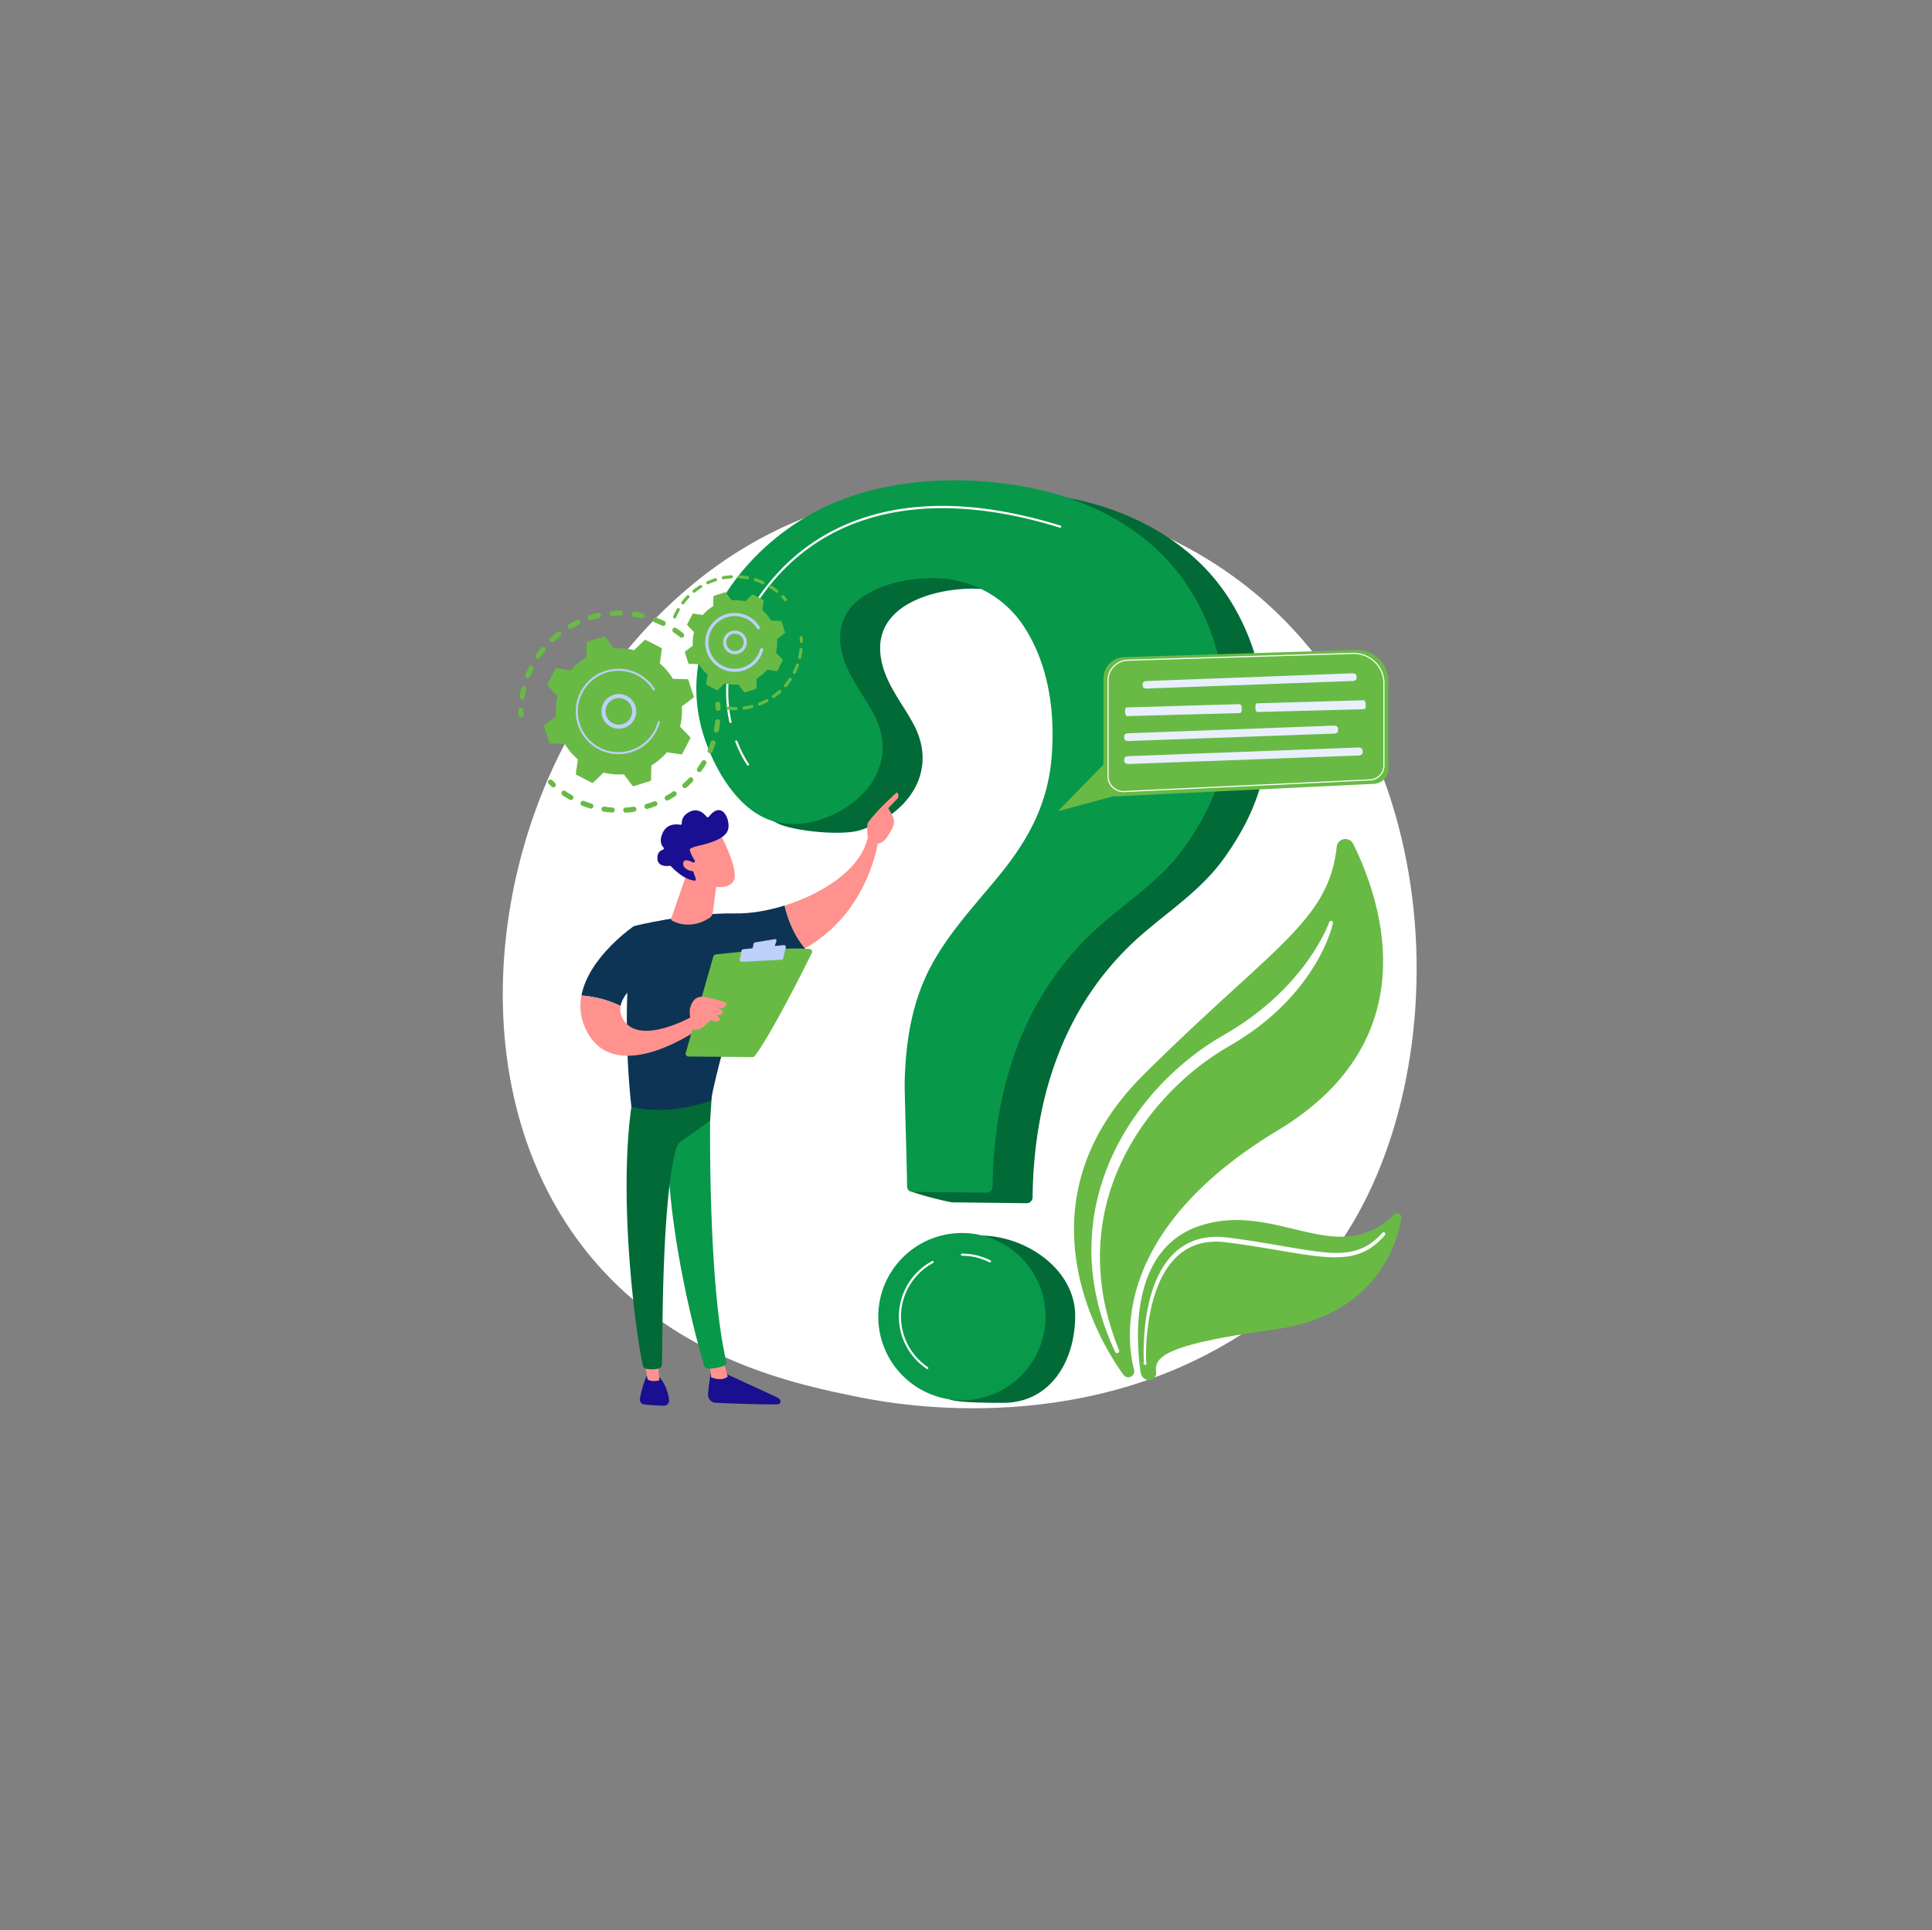 <svg xmlns="http://www.w3.org/2000/svg" width="819.185" height="818.657" viewBox="-213.182 -203.714 819.185 818.657"><rect x="-213.182" y="-203.714" width="819.185" height="818.657" fill="#808080" stroke="none"/><g data-name="Group 3564" clip-path="url(&quot;#a&quot;)"><g data-name="Group 3484"><g data-name="Group 3483" transform="translate(0 4.236)" clip-path="url(&quot;#b&quot;)"><path d="M-213.182 158.415 241.82-207.95l364.183 452.292L151 610.707l-364.182-452.292z" fill="#fff" fill-rule="evenodd" data-name="Rectangle 220"/></g></g><g data-name="Group 3519"><g data-name="Group 3518" clip-path="url(&quot;#c&quot;)"><path d="M264.9 380.386a2.508 2.508 0 0 1-1.682-.992c-5.902-7.954-48.814-70.196 8.297-127.091 54.215-54.011 78.79-65.1 82.059-96.834.382-3.707 5.392-4.596 7.04-1.255 12.32 24.968 31.513 83.232-32.004 121.474-70.065 42.185-64.324 88.428-60.935 101.57.448 1.736-.998 3.37-2.776 3.128" fill="#68ba45" fill-rule="evenodd" data-name="Path 13673"/><path d="M273.588 381.568a3.625 3.625 0 0 1-3.103-3.037c-1.672-10.822-5.78-51.266 24.016-61.992 32.8-11.806 59.281 18.742 83.392-5.168 1.268-1.258 3.402-.162 3.099 1.599-2.148 12.49-11.705 41.42-54.233 47.24-45.518 6.23-50.64 11.452-49.721 17.93.283 1.996-1.451 3.7-3.45 3.428Z" fill="#68ba45" fill-rule="evenodd" data-name="Path 13674"/><g data-name="Group 3487"><g data-name="Group 3486"><g data-name="Group 3485" transform="translate(249.584 186.826)" clip-path="url(&quot;#d&quot;)"><path d="M102.404.997c-.556 2.354-1.295 4.563-2.177 6.756a68.268 68.268 0 0 1-2.952 6.417c-2.154 4.194-4.738 8.161-7.566 11.941-5.697 7.541-12.59 14.165-20.187 19.782-3.789 2.793-7.84 5.36-11.843 7.678a107.669 107.669 0 0 0-11.243 7.532c-7.191 5.478-13.711 11.836-19.469 18.806-11.471 13.952-19.612 30.788-22.292 48.715-1.368 8.942-1.384 18.098-.152 27.115 1.217 9.029 3.79 17.87 7.184 26.394a.885.885 0 0 1-.49 1.154.894.894 0 0 1-1.136-.443c-3.968-8.424-6.932-17.38-8.574-26.627a94.35 94.35 0 0 1-1.477-14.02c-.113-4.708.085-9.436.679-14.121 1.14-9.379 3.786-18.568 7.596-27.216 3.822-8.654 8.871-16.737 14.768-24.11 5.896-7.383 12.735-13.988 20.214-19.76a112.897 112.897 0 0 1 11.754-7.935c4.003-2.297 7.804-4.631 11.485-7.288 7.348-5.249 14.138-11.307 19.98-18.222 2.956-3.426 5.634-7.094 8.08-10.918 2.399-3.832 4.64-7.874 6.254-12.053l.02-.055a.81.81 0 0 1 1.544.478" fill="#fff" fill-rule="evenodd" data-name="Path 13675"/></g></g></g><g data-name="Group 3490"><g data-name="Group 3489"><g data-name="Group 3488" transform="translate(271.657 318.895)" clip-path="url(&quot;#e&quot;)"><path d="M.043 55.334c.139-.392.095-.756.082-1.13l-.034-1.116-.026-2.23c.003-1.486.035-2.972.1-4.457.132-2.97.385-5.936.782-8.887.81-5.893 2.145-11.769 4.524-17.303 2.352-5.496 5.915-10.749 11.084-14.18a24.444 24.444 0 0 1 8.492-3.493c3.009-.635 6.1-.729 9.124-.463C46.02 3.45 57.634 5.721 69.278 7.565c5.8.866 11.682 1.637 17.377.859a25.851 25.851 0 0 0 4.164-.952c1.34-.467 2.657-1.015 3.888-1.736 2.476-1.414 4.653-3.347 6.6-5.492l.005-.007a.723.723 0 0 1 1.08.96c-1.972 2.27-4.225 4.368-6.858 5.948-1.307.803-2.718 1.43-4.156 1.964a27.582 27.582 0 0 1-4.45 1.119c-6.065.889-12.077.133-17.944-.672-5.883-.837-11.694-1.927-17.523-2.87-5.813-.947-11.692-1.861-17.48-2.54-2.858-.277-5.747-.21-8.532.352a22.479 22.479 0 0 0-7.844 3.144c-4.81 3.064-8.301 7.939-10.671 13.216C4.536 26.16 3.11 31.902 2.207 37.696a98.643 98.643 0 0 0-.933 8.764c-.091 1.468-.15 2.937-.18 4.408l-.015 2.205.015 1.101c.009.365-.008.74.172 1.086a.67.67 0 1 1-1.228.087l.005-.013Z" fill="#fff" fill-rule="evenodd" data-name="Path 13676"/></g></g></g><path d="M209.789 4.469c-17.852-.14-35.86 2.69-51.791 9.3-37.086 15.388-68.56 56.103-56.243 97.692 4 13.51 1.899 28.415 15.358 34.286 7.282 3.177 27.113 5.068 34.653 2.565 20.04-6.655 33.214-24.865 22.314-45.06-3.49-6.466-8.007-12.374-11.022-19.077-3.014-6.702-4.388-14.657-1.314-21.333 6.032-13.105 26.069-17.27 39.063-16.878 15.338.464 29.235 8.05 37.489 21.064 10.286 16.219 12.892 35.946 11.387 54.773-1.611 20.145-10.105 35.53-22.835 50.983-10.96 13.305-23.029 26.077-30.313 41.7-6.687 14.343-8.872 30.236-9.174 45.927-.058 3.041-15.184 31.702-15.118 40.458.009 1.237 17.154 5.335 18.39 5.349l31.468.351a2.509 2.509 0 0 0 2.541-2.474c.479-42.6 13.582-83.214 46.752-111.824 12.07-10.411 25.067-18.888 34.452-32.028 13.377-18.728 19.975-37.16 18.071-60.274-1.74-21.11-8.69-42.231-22.45-58.61-14.79-17.604-36.436-28.597-58.933-33.341a166.026 166.026 0 0 0-32.745-3.55" fill="#016a37" fill-rule="evenodd" data-name="Path 13677"/><path d="M242.71 354.325c0 19.589-10.859 36.92-30.448 36.92-4.23 0-18.624.039-22.386-1.32-13.656-4.934-13.705-15.426-13.705-30.783 0-19.59 6.613-38.855 26.203-38.855 19.589 0 40.337 14.448 40.337 34.038" fill="#016a37" fill-rule="evenodd" data-name="Path 13678"/><path d="M192.826.005c-17.852-.141-35.859 2.69-51.79 9.3-37.086 15.388-68.56 56.103-56.244 97.692 4.001 13.51 13.252 30.516 26.712 36.388 7.282 3.176 15.76 2.965 23.3.462 20.04-6.654 33.213-24.864 22.314-45.059-3.49-6.467-8.008-12.375-11.022-19.077-3.014-6.702-4.388-14.657-1.315-21.334 6.032-13.104 26.07-17.27 39.064-16.877 15.338.464 29.234 8.05 37.488 21.064 10.287 16.219 12.892 35.946 11.387 54.773-1.61 20.145-10.105 35.53-22.835 50.983-10.96 13.305-23.028 26.077-30.312 41.7-6.688 14.343-8.873 30.236-9.175 45.927-.058 3.041.966 34.8 1.03 43.557a2.266 2.266 0 0 0 2.243 2.25l31.468.351a2.509 2.509 0 0 0 2.54-2.474c.479-42.6 13.582-83.214 46.752-111.825 12.07-10.41 25.068-18.887 34.453-32.028 13.376-18.727 19.975-37.16 18.07-60.273-1.739-21.11-8.69-42.231-22.45-58.61-14.79-17.604-36.436-28.597-58.933-33.342A166.027 166.027 0 0 0 192.826.005" fill="#08984a" fill-rule="evenodd" data-name="Path 13679"/><path d="M230.146 354.678c0 19.59-15.88 35.47-35.47 35.47-19.589 0-35.469-15.88-35.469-35.47 0-19.589 15.88-35.469 35.47-35.469 19.589 0 35.47 15.88 35.47 35.47" fill="#08994b" fill-rule="evenodd" data-name="Path 13680"/><g data-name="Group 3493"><g data-name="Group 3492"><g data-name="Group 3491" transform="translate(94.702 10.842)" clip-path="url(&quot;#f&quot;)"><path d="M1.83 92.082a.454.454 0 0 1-.443-.357c-2.486-11.224-2.85-28.8 9.526-48.793C22.993 23.418 39.94 10.359 61.28 4.122c22.812-6.668 49.896-5.24 80.501 4.243a.454.454 0 1 1-.269.87C82.714-8.986 36.61 3.152 11.687 43.41-.529 63.145-.174 80.47 2.276 91.528a.456.456 0 0 1-.445.554" fill="#fff" fill-rule="evenodd" data-name="Path 13681"/></g></g></g><g data-name="Group 3496"><g data-name="Group 3495"><g data-name="Group 3494" transform="translate(98.555 110.278)" clip-path="url(&quot;#g&quot;)"><path d="M5.439 10.704a.453.453 0 0 1-.368-.187c-.108-.148-2.664-3.68-5.041-9.9A.455.455 0 0 1 .88.293C3.21 6.39 5.78 9.945 5.806 9.98a.457.457 0 0 1-.367.724" fill="#fff" fill-rule="evenodd" data-name="Path 13682"/></g></g></g><g data-name="Group 3499"><g data-name="Group 3498"><g data-name="Group 3497" transform="translate(194.222 327.951)" clip-path="url(&quot;#h&quot;)"><path d="M12.324 3.738a.459.459 0 0 1-.207-.05A25.538 25.538 0 0 0 .455.912a.456.456 0 0 1 0-.91c4.25 0 8.31.967 12.075 2.876a.455.455 0 0 1-.206.861" fill="#fff" fill-rule="evenodd" data-name="Path 13683"/></g></g></g><g data-name="Group 3502"><g data-name="Group 3501"><g data-name="Group 3500" transform="translate(167.95 331.066)" clip-path="url(&quot;#i&quot;)"><path d="M12.038 45.852a.451.451 0 0 1-.254-.078A26.716 26.716 0 0 1 0 23.612C0 13.753 5.4 4.727 14.091.055a.455.455 0 0 1 .432.802A25.803 25.803 0 0 0 .91 23.612 25.81 25.81 0 0 0 12.293 45.02a.455.455 0 0 1-.255.832" fill="#fff" fill-rule="evenodd" data-name="Path 13684"/></g></g></g><g data-name="Group 3505"><g data-name="Group 3504"><g data-name="Group 3503" transform="translate(6.626 55.262)" clip-path="url(&quot;#j&quot;)"><path d="M70.06 11.096a1.073 1.073 0 0 1-1.509.159 41.165 41.165 0 0 0-2.794-2.07 1.073 1.073 0 0 1-.298-1.474l.011-.017c.334-.49 1-.62 1.491-.287a43.258 43.258 0 0 1 2.94 2.18 1.073 1.073 0 0 1 .16 1.51m-9.187-4.753a41.453 41.453 0 0 0-3.18-1.405 1.073 1.073 0 1 1 .784-1.999c1.129.443 2.254.94 3.346 1.48a1.074 1.074 0 1 1-.95 1.924M52.308 3.25a40.32 40.32 0 0 0-3.413-.66 1.074 1.074 0 0 1 .317-2.124c1.202.18 2.411.414 3.593.695a1.073 1.073 0 0 1-.497 2.089m-9.044-1.102a40.81 40.81 0 0 0-3.476.12 1.074 1.074 0 0 1-.165-2.141 42.915 42.915 0 0 1 3.66-.125 1.073 1.073 0 1 1-.019 2.146M34.2 3.09a41.178 41.178 0 0 0-3.363.886 1.073 1.073 0 1 1-.634-2.05 43.526 43.526 0 0 1 3.539-.933A1.073 1.073 0 1 1 34.2 3.09m-8.63 2.923a41.333 41.333 0 0 0-3.082 1.608 1.073 1.073 0 0 1-1.073-1.86 43.252 43.252 0 0 1 3.245-1.692 1.073 1.073 0 1 1 .91 1.944M1.38 37.691a1.073 1.073 0 0 1-.902-1.222c.182-1.2.418-2.41.703-3.594a1.072 1.072 0 1 1 2.087.503A40.563 40.563 0 0 0 2.6 36.79a1.074 1.074 0 0 1-1.221.9m16.43-26.918c-.91.71-1.8 1.467-2.646 2.253a1.073 1.073 0 1 1-1.46-1.573 42.935 42.935 0 0 1 2.785-2.373 1.074 1.074 0 0 1 1.32 1.693M3.575 28.597a1.074 1.074 0 0 1-.605-1.393c.445-1.13.946-2.254 1.486-3.344a1.073 1.073 0 1 1 1.923.954 41.033 41.033 0 0 0-1.412 3.179 1.075 1.075 0 0 1-1.392.605m7.731-11.452a40.945 40.945 0 0 0-2.076 2.789 1.073 1.073 0 0 1-1.787-1.188l.012-.02a43.055 43.055 0 0 1 2.185-2.935 1.074 1.074 0 0 1 1.666 1.354" fill="#68ba45" fill-rule="evenodd" data-name="Path 13685"/><path d="M1.994 44.738c.116-.177.18-.39.173-.617a42.264 42.264 0 0 1-.02-1.673 1.073 1.073 0 1 0-2.145-.02c-.006.586 0 1.178.019 1.76a1.073 1.073 0 0 0 1.973.55" fill="#68ba45" fill-rule="evenodd" data-name="Path 13686"/></g></g></g><g data-name="Group 3508"><g data-name="Group 3507"><g data-name="Group 3506" transform="translate(19.115 93.858)" clip-path="url(&quot;#k&quot;)"><path d="M3.225 35.852a1.074 1.074 0 0 0-.182-1.38c-.41-.37-.82-.756-1.217-1.147a1.074 1.074 0 0 0-1.505 1.531c.419.411.85.818 1.282 1.209a1.074 1.074 0 0 0 1.622-.213" fill="#68ba45" fill-rule="evenodd" data-name="Path 13687"/><path d="M65.123 29.423a1.073 1.073 0 1 1-1.74-1.256 41.795 41.795 0 0 0 1.885-2.856 1.074 1.074 0 0 1 1.839 1.108 43.522 43.522 0 0 1-1.984 3.004m3.247-7.646a1.072 1.072 0 0 1-.56-1.41c.45-1.045.86-2.12 1.22-3.197a1.073 1.073 0 1 1 2.037.681 43.007 43.007 0 0 1-1.286 3.365 1.072 1.072 0 0 1-1.41.56m-6.989 12.145a42.625 42.625 0 0 1-2.595 2.496 1.073 1.073 0 1 1-1.422-1.608 40.136 40.136 0 0 0 2.465-2.371 1.073 1.073 0 1 1 1.552 1.483m9.904-20.876a1.072 1.072 0 0 1-.857-1.252 40.74 40.74 0 0 0 .489-3.387 1.072 1.072 0 1 1 2.135.217c-.12 1.19-.293 2.39-.514 3.566a1.073 1.073 0 0 1-1.253.857M54.152 39.977c-.994.66-2.03 1.288-3.08 1.864a1.074 1.074 0 0 1-1.033-1.88 40.996 40.996 0 0 0 2.925-1.772 1.073 1.073 0 0 1 1.188 1.788m-8.384 4.326a43.362 43.362 0 0 1-3.412 1.147 1.074 1.074 0 1 1-.6-2.06A41.456 41.456 0 0 0 45 42.299a1.074 1.074 0 0 1 .77 2.005m-9.128 2.395a43.343 43.343 0 0 1-3.58.378 1.074 1.074 0 0 1-.137-2.143 41.044 41.044 0 0 0 3.403-.358 1.072 1.072 0 1 1 .314 2.123m-9.432.348a42.837 42.837 0 0 1-3.58-.418 1.073 1.073 0 0 1 .34-2.119c1.12.179 2.263.312 3.398.395a1.074 1.074 0 0 1-.158 2.142m-9.284-1.735a42.749 42.749 0 0 1-3.396-1.195 1.073 1.073 0 1 1 .797-1.993 40.69 40.69 0 0 0 3.226 1.134 1.073 1.073 0 1 1-.627 2.054M9.26 41.585a43.918 43.918 0 0 1-3.057-1.902 1.062 1.062 0 0 1-.282-1.492 1.073 1.073 0 0 1 1.49-.282 41.518 41.518 0 0 0 2.906 1.809c.517.29.697.946.406 1.462l-.035.057a1.073 1.073 0 0 1-1.428.348" fill="#68ba45" fill-rule="evenodd" data-name="Path 13688"/><path d="M73.069 3.371c.116-.18.18-.394.172-.623a43.054 43.054 0 0 0-.1-1.757 1.074 1.074 0 0 0-2.14.166c.043.556.075 1.118.095 1.669a1.073 1.073 0 0 0 1.973.545" fill="#68ba45" fill-rule="evenodd" data-name="Path 13689"/></g></g></g><path d="M78.72 84.685a.502.502 0 0 0-.467-.35l-6.104-.133a26.59 26.59 0 0 0-5.567-6.577l.87-6.04a.502.502 0 0 0-.266-.518l-6.512-3.351a.501.501 0 0 0-.577.083l-4.409 4.22a26.615 26.615 0 0 0-8.588-.709l-3.656-4.89a.502.502 0 0 0-.556-.176l-6.974 2.235a.502.502 0 0 0-.349.466l-.133 6.105a26.578 26.578 0 0 0-6.578 5.567l-6.04-.871a.501.501 0 0 0-.517.267l-3.352 6.512a.504.504 0 0 0 .084.577l4.22 4.408a26.572 26.572 0 0 0-.709 8.588l-4.89 3.657a.5.5 0 0 0-.176.555l2.234 6.974a.502.502 0 0 0 .467.349l6.104.134a26.603 26.603 0 0 0 5.567 6.578l-.871 6.04c-.03.21.077.419.267.517l6.512 3.35c.191.099.422.065.577-.083l4.409-4.218c2.847.712 5.745.935 8.588.707l3.656 4.89c.129.172.351.243.556.178l6.974-2.235a.502.502 0 0 0 .348-.467l.135-6.104a26.592 26.592 0 0 0 6.577-5.568l6.04.871c.211.03.419-.077.517-.267l3.352-6.512a.503.503 0 0 0-.084-.576l-4.22-4.409c.713-2.847.937-5.745.71-8.588l4.889-3.657a.502.502 0 0 0 .177-.555l-2.235-6.974Z" fill="#68ba45" fill-rule="evenodd" data-name="Path 13690"/><path d="M54.737 102.853c-2.685 3.045-7.346 3.339-10.39.654a7.316 7.316 0 0 1-2.48-5.06 7.317 7.317 0 0 1 1.825-5.33c2.685-3.045 7.346-3.339 10.391-.654 2.77 2.442 3.263 6.52 1.308 9.53a7.364 7.364 0 0 1-.654.86M43.58 98.34a5.61 5.61 0 0 0 1.9 3.88 5.652 5.652 0 0 0 7.967-.501 5.649 5.649 0 0 0-.501-7.967 5.65 5.65 0 0 0-8.473 1.168 5.602 5.602 0 0 0-.893 3.42" fill="#bdd0fb" fill-rule="evenodd" data-name="Path 13691"/><path d="M64.224 107.912a18.376 18.376 0 0 0 2.226-4.847l.012-.038.03-.107.058-.21a.43.43 0 1 0-.83-.223 17.334 17.334 0 0 1-1.326 3.423c-2.795 5.433-8.096 8.753-13.772 9.278a17.138 17.138 0 0 1-9.45-1.837c-.53-.272-1.042-.57-1.535-.89a17.115 17.115 0 0 1-6.996-9.18 17.129 17.129 0 0 1 1.09-13.152c4.353-8.457 14.769-11.792 23.222-7.441a17.192 17.192 0 0 1 6.754 6.225.43.43 0 0 0 .73-.453 18.053 18.053 0 0 0-7.091-6.536c-8.875-4.568-19.813-1.06-24.38 7.812a17.98 17.98 0 0 0-1.142 13.807 17.961 17.961 0 0 0 7.343 9.637 18.43 18.43 0 0 0 1.611.935 17.986 17.986 0 0 0 13.808 1.143 17.964 17.964 0 0 0 9.638-7.346" fill="#bdd0fb" fill-rule="evenodd" data-name="Path 13692"/><g data-name="Group 3511"><g data-name="Group 3510"><g data-name="Group 3509" transform="translate(72.216 40.238)" clip-path="url(&quot;#l&quot;)"><path d="M48.216 10.728a.662.662 0 0 0-.053-.793A27.83 27.83 0 0 0 47.02 8.68a.663.663 0 1 0-.952.922c.373.386.739.788 1.089 1.195a.663.663 0 0 0 1.059-.07" fill="#68ba45" fill-rule="evenodd" data-name="Path 13693"/><path d="M44.514 7.233a.662.662 0 0 1-.932.1 27.755 27.755 0 0 0-2.748-1.946.663.663 0 0 1-.214-.913c.195-.286.602-.406.914-.213a28.947 28.947 0 0 1 2.88 2.04.664.664 0 0 1 .1.932M37.87 3.79a27.595 27.595 0 0 0-3.136-1.224.662.662 0 1 1 .406-1.263c1.114.358 2.221.79 3.287 1.283a.663.663 0 1 1-.557 1.204m-6.4-2.05a27.118 27.118 0 0 0-3.34-.415A.663.663 0 0 1 28.21 0c1.172.072 2.352.22 3.504.436a.663.663 0 1 1-.245 1.303m-6.708-.414c-1.118.069-2.242.208-3.34.414a.663.663 0 0 1-.244-1.303A28.796 28.796 0 0 1 24.68.002a.664.664 0 0 1 .082 1.324M18.156 2.56a27.653 27.653 0 0 0-3.14 1.213.663.663 0 1 1-.552-1.205 28.952 28.952 0 0 1 3.291-1.272.663.663 0 1 1 .401 1.264M12.05 5.362a27.202 27.202 0 0 0-2.745 1.942.663.663 0 0 1-.831-1.034 28.614 28.614 0 0 1 2.88-2.036.663.663 0 0 1 .696 1.128M6.818 9.57A27.299 27.299 0 0 0 4.63 12.13a.663.663 0 0 1-1.059-.8 28.767 28.767 0 0 1 2.294-2.681.663.663 0 0 1 .953.922M.404 18.303a.663.663 0 0 1-.351-.869 28.816 28.816 0 0 1 1.573-3.16.656.656 0 0 1 .906-.241.663.663 0 0 1 .242.905 27.562 27.562 0 0 0-1.501 3.013.663.663 0 0 1-.869.352" fill="#68ba45" fill-rule="evenodd" data-name="Path 13694"/></g></g></g><g data-name="Group 3514"><g data-name="Group 3513"><g data-name="Group 3512" transform="translate(94.877 66.012)" clip-path="url(&quot;#m&quot;)"><path d="M27.556 18.746c-.642.961-1.348 1.89-2.099 2.764a.663.663 0 0 1-1.006-.865 27.308 27.308 0 0 0 2.003-2.636.664.664 0 0 1 1.107.73l-.005.007m.862-2.706a.662.662 0 0 1-.292-.89 27.79 27.79 0 0 0 1.318-3.04.664.664 0 0 1 1.247.454 29.108 29.108 0 0 1-1.382 3.185.662.662 0 0 1-.891.29M23.036 24a28.636 28.636 0 0 1-2.707 2.175.662.662 0 1 1-.766-1.081 27.536 27.536 0 0 0 2.58-2.075.664.664 0 0 1 .893.982M30.88 9.73a.663.663 0 0 1-.497-.795c.248-1.073.43-2.172.545-3.266a.664.664 0 0 1 1.319.137c-.12 1.148-.312 2.301-.572 3.427a.663.663 0 0 1-.795.497m-13.5 18.273a28.916 28.916 0 0 1-3.15 1.46.662.662 0 1 1-.483-1.235 27.445 27.445 0 0 0 3.003-1.392.662.662 0 1 1 .63 1.167m-6.451 2.53a29.147 29.147 0 0 1-3.408.665.662.662 0 0 1-.174-1.314 27.83 27.83 0 0 0 3.25-.635.664.664 0 0 1 .332 1.285m-6.871.913a28.725 28.725 0 0 1-3.47-.173.664.664 0 0 1 .147-1.318c1.092.122 2.205.177 3.307.164a.662.662 0 1 1 .016 1.327" fill="#68ba45" fill-rule="evenodd" data-name="Path 13695"/><path d="M32.292 2.678a.654.654 0 0 0 .106-.373 28.89 28.89 0 0 0-.08-1.693.664.664 0 0 0-1.323.103c.041.53.068 1.074.078 1.615a.663.663 0 0 0 1.22.348" fill="#68ba45" fill-rule="evenodd" data-name="Path 13696"/></g></g></g><path d="M118.192 59.818a.337.337 0 0 0-.313-.233l-4.084-.09a17.81 17.81 0 0 0-3.726-4.4l.582-4.042a.335.335 0 0 0-.178-.347l-4.358-2.242a.335.335 0 0 0-.386.055l-2.949 2.824a17.81 17.81 0 0 0-5.747-.474l-2.447-3.272a.334.334 0 0 0-.37-.118l-4.668 1.495a.336.336 0 0 0-.233.313l-.09 4.084a17.808 17.808 0 0 0-4.401 3.726l-4.041-.584a.335.335 0 0 0-.347.179l-2.244 4.358a.337.337 0 0 0 .057.386l2.823 2.95a17.822 17.822 0 0 0-.474 5.746l-3.272 2.448a.334.334 0 0 0-.118.37l1.496 4.668c.043.136.169.23.31.233l4.087.09a17.789 17.789 0 0 0 3.725 4.401l-.583 4.041c-.021.142.05.281.178.346l4.358 2.244a.337.337 0 0 0 .386-.057l2.95-2.822a17.81 17.81 0 0 0 5.746.473l2.448 3.272a.334.334 0 0 0 .37.119l4.667-1.496a.335.335 0 0 0 .234-.312l.09-4.084a17.784 17.784 0 0 0 4.401-3.726l4.041.582c.143.02.281-.05.347-.178l2.242-4.358a.333.333 0 0 0-.056-.385l-2.822-2.95c.476-1.905.626-3.846.473-5.748l3.272-2.446a.336.336 0 0 0 .119-.372l-1.495-4.667Z" fill="#68ba45" fill-rule="evenodd" data-name="Path 13697"/><path d="M102.209 72.034a4.976 4.976 0 0 1-3.448 1.689 4.983 4.983 0 0 1-3.63-1.243 5.022 5.022 0 0 1-.446-7.079 5.021 5.021 0 0 1 7.078-.445 4.985 4.985 0 0 1 1.689 3.447 4.98 4.98 0 0 1-1.243 3.631m-6.201-.549c.739.652 1.687.977 2.671.915a3.664 3.664 0 0 0 2.535-1.242c.651-.74.977-1.688.915-2.672a3.664 3.664 0 0 0-1.243-2.535 3.693 3.693 0 0 0-5.534.76 3.694 3.694 0 0 0 .656 4.774" fill="#bdd0fb" fill-rule="evenodd" data-name="Path 13698"/><path d="M108.812 75.555a12.584 12.584 0 0 0 1.598-3.577.664.664 0 0 0-1.28-.345c-.206.764-.495 1.51-.86 2.216a11.057 11.057 0 0 1-3.72 4.177c-.827.552-1.734.995-2.702 1.315l-.024.007-.072.024c-2.84.91-5.863.66-8.514-.705a11.076 11.076 0 0 1-5.522-6.52c-.91-2.839-.66-5.862.704-8.513a11.102 11.102 0 0 1 6.52-5.522c2.839-.91 5.862-.66 8.514.704a11.128 11.128 0 0 1 4.373 4.029.663.663 0 1 0 1.125-.7 12.463 12.463 0 0 0-4.89-4.507 12.405 12.405 0 0 0-9.528-.789 12.396 12.396 0 0 0-7.293 6.178 12.401 12.401 0 0 0-.788 9.525 12.39 12.39 0 0 0 5.066 6.649c.357.232.727.447 1.111.645 5.743 2.955 12.736 1.012 16.182-4.291" fill="#bdd0fb" fill-rule="evenodd" data-name="Path 13699"/><path d="m254.7 120.56-19.279 19.722 23.126-6.178-3.846-13.544Z" fill="#68ba45" fill-rule="evenodd" data-name="Path 13700"/><path d="M369.417 128.723 259.87 134.04a4.93 4.93 0 0 1-5.17-4.924V84.047a9.067 9.067 0 0 1 8.787-9.062l98.73-3.056c7.353 0 13.313 5.961 13.313 13.313v37.064c0 3.427-2.69 6.25-6.113 6.417" fill="#68ba45" fill-rule="evenodd" data-name="Path 13701"/><g data-name="Group 3517"><g data-name="Group 3516"><g data-name="Group 3515" transform="translate(256.383 73.15)" clip-path="url(&quot;#n&quot;)"><path d="M6.763 59.08A6.708 6.708 0 0 1 2.1 57.21 6.717 6.717 0 0 1 0 52.306v-40.62c0-4.786 3.837-8.652 8.737-8.8L104.332.001c7.245 0 13.133 5.748 13.133 12.815v35.02c0 3.37-2.699 6.137-6.145 6.3L7.094 59.074c-.11.005-.221.008-.33.008M104.337.476 8.752 3.362C4.111 3.502.476 7.159.476 11.688v40.619c0 1.74.692 3.358 1.95 4.558a6.232 6.232 0 0 0 4.646 1.733l104.225-4.936c3.193-.15 5.693-2.71 5.693-5.826v-35.02c0-6.805-5.675-12.34-12.652-12.34" fill="#fff" fill-rule="evenodd" data-name="Path 13702"/></g></g></g></g></g><g data-name="Group 3521"><g data-name="Group 3520" transform="translate(271.297 81.84)" clip-path="url(&quot;#o&quot;)"><path d="M0 0h90.789v6.489H0V0z" fill-rule="evenodd" fill="url(&quot;#p&quot;)" transform="translate(-.028)" data-name="Rectangle 233"/></g></g><g data-name="Group 3523"><g data-name="Group 3522" transform="translate(263.458 104.016)" clip-path="url(&quot;#q&quot;)"><path d="M0 0h90.793v6.586H0V0z" fill-rule="evenodd" fill="url(&quot;#r&quot;)" transform="translate(-.029)" data-name="Rectangle 234"/></g></g><g data-name="Group 3525"><g data-name="Group 3524" transform="translate(263.459 113.293)" clip-path="url(&quot;#s&quot;)"><path d="M0 0h101.204v7.048H0V0z" fill-rule="evenodd" fill="url(&quot;#t&quot;)" transform="translate(-.03)" data-name="Rectangle 235"/></g></g><g data-name="Group 3527"><g data-name="Group 3526" transform="translate(263.848 94.916)" clip-path="url(&quot;#u&quot;)"><path d="M0 0h49.558v5.098H0V0z" fill-rule="evenodd" fill="url(&quot;#v&quot;)" transform="translate(-.036)" data-name="Rectangle 236"/></g></g><g data-name="Group 3529"><g data-name="Group 3528" transform="translate(319.118 93.266)" clip-path="url(&quot;#w&quot;)"><path d="M0 0h46.849v5H0V0z" fill-rule="evenodd" fill="url(&quot;#x&quot;)" transform="translate(-.035)" data-name="Rectangle 237"/></g></g><g data-name="Group 3531"><g data-name="Group 3530" transform="translate(87.005 377.3)" clip-path="url(&quot;#y&quot;)"><path d="M0 0h31.938v32.909H0V0z" fill-rule="evenodd" fill="url(&quot;#z&quot;)" transform="rotate(-47.406 5.359 12.57)" data-name="Rectangle 238"/></g></g><g data-name="Group 3533"><g data-name="Group 3532" transform="translate(87.625 373.35)" clip-path="url(&quot;#A&quot;)"><path d="M0 0h7.745v9H0V0z" fill-rule="evenodd" fill="url(&quot;#B&quot;)" data-name="Rectangle 239"/></g></g><g data-name="Group 3535"><g data-name="Group 3534" clip-path="url(&quot;#C&quot;)"><path d="M88.17 259.342c-.313 1.597-1.681 79.682 6.665 114.674.136.57-.153 1.16-.696 1.382-1.281.523-3.79 1.28-6.798 1.381a2.045 2.045 0 0 1-2.03-1.468c-2.386-8.119-13.818-48.796-15.31-87.654-1.666-43.42 0-1.478 0-1.478l.978-26.84 17.191.003Z" fill="#08984a" fill-rule="evenodd" data-name="Path 13710"/></g></g><g data-name="Group 3537"><g data-name="Group 3536" transform="translate(58.103 379.966)" clip-path="url(&quot;#D&quot;)"><path d="M0 0h17.834v17.85H0V0z" fill-rule="evenodd" fill="url(&quot;#E&quot;)" transform="rotate(-47.406 4.492 10.705)" data-name="Rectangle 241"/></g></g><g data-name="Group 3539"><g data-name="Group 3538" transform="translate(59.713 371.742)" clip-path="url(&quot;#F&quot;)"><path d="M0 0h6.687v10.852H0V0z" fill-rule="evenodd" fill="url(&quot;#G&quot;)" data-name="Rectangle 242"/></g></g><g data-name="Group 3541"><g data-name="Group 3540" clip-path="url(&quot;#H&quot;)"><path d="M55.134 261.738c-6.827 41.198 1.48 101.825 4.283 113.69a1.849 1.849 0 0 0 1.494 1.406c1.25.207 3.31.377 5.339-.213a1.696 1.696 0 0 0 1.219-1.562c.376-9.593-.3-68.487 6.06-91.762a5.29 5.29 0 0 1 2.04-2.916l12.345-8.777.947-14.187-33.727 4.32Z" fill="#016a37" fill-rule="evenodd" data-name="Path 13713"/><path d="M98.632 183.675c-20.457-.338-43.03 5.372-43.03 5.372-6.098 35.581-1.067 76.623-1.067 76.623 15.839 4.153 33.704-2.54 33.704-2.54 2.633-14.872 14.914-56.727 14.914-56.727 9.996-1.24 18.23-4.125 25.011-7.937-5.172-5.996-7.61-13.625-8.67-18.135-7.233 2.248-14.552 3.449-20.862 3.344" fill="#0d3455" fill-rule="evenodd" data-name="Path 13714"/></g></g><g data-name="Group 3543"><g data-name="Group 3542" transform="translate(119.495 151.993)" clip-path="url(&quot;#I&quot;)"><path d="M0 0h56.935v52.697H0V0z" fill-rule="evenodd" fill="url(&quot;#J&quot;)" transform="rotate(-70.71 21.932 30.913)" data-name="Rectangle 244"/></g></g><g data-name="Group 3545"><g data-name="Group 3544" transform="translate(154.508 132.308)" clip-path="url(&quot;#K&quot;)"><path d="M0 0h26.975v21.371H0V0z" fill-rule="evenodd" fill="url(&quot;#L&quot;)" transform="rotate(-70.71 10.888 15.967)" data-name="Rectangle 245"/></g></g><g data-name="Group 3547"><g data-name="Group 3546" transform="translate(157.012 141.718)" clip-path="url(&quot;#M&quot;)"><path d="M0 0h11.184v9.498H0V0z" fill-rule="evenodd" fill="url(&quot;#N&quot;)" transform="rotate(-63.631 4.293 6.92)" data-name="Rectangle 246"/></g></g><g data-name="Group 3549"><g data-name="Group 3548" clip-path="url(&quot;#O&quot;)"><path d="m63.448 208.856-7.846-19.809S36.493 202.03 33.35 218.492c3.61.266 10.18 1.205 16.61 4.452 1.414-7.773 13.487-14.088 13.487-14.088" fill="#0d3455" fill-rule="evenodd" data-name="Path 13718"/></g></g><g data-name="Group 3551"><g data-name="Group 3550" transform="translate(32.915 218.492)" clip-path="url(&quot;#P&quot;)"><path d="M0 0h50.584v38.771H0V0z" fill-rule="evenodd" fill="url(&quot;#Q&quot;)" transform="translate(-.512)" data-name="Rectangle 248"/></g></g><g data-name="Group 3553"><g data-name="Group 3552" clip-path="url(&quot;#R&quot;)"><path d="m77.57 242.834 11.709-40.89a1.191 1.191 0 0 1 1.008-.858c2.121-.247 8.269-.942 15.366-1.542 8.549-.723 18.477-1.31 24.41-.81.843.07 1.353.961.978 1.72-3.374 6.827-17.25 34.59-24.2 43.685-.23.302-.587.478-.966.474l-27.166-.253a1.197 1.197 0 0 1-1.14-1.526" fill="#68ba45" fill-rule="evenodd" data-name="Path 13720"/><path d="m106.868 195.998 8.49-1.414a.609.609 0 0 1 .677.792l-.84 2.546a.608.608 0 0 1-.497.413l-8.17 1.091a.61.61 0 0 1-.673-.742l.52-2.224a.608.608 0 0 1 .493-.462" fill="#bdd0fb" fill-rule="evenodd" data-name="Path 13721"/><path d="m100.51 203.185.7-3.642a.841.841 0 0 1 .742-.68l17.146-1.74a.843.843 0 0 1 .904 1.035l-1.09 4.54a.842.842 0 0 1-.777.644l-16.755.843a.843.843 0 0 1-.87-1" fill="#bdd0fb" fill-rule="evenodd" data-name="Path 13722"/></g></g><g data-name="Group 3555"><g data-name="Group 3554" transform="translate(79.269 219.014)" clip-path="url(&quot;#S&quot;)"><path d="M0 0h16.101v14.331H0V0z" fill-rule="evenodd" fill="url(&quot;#T&quot;)" transform="translate(-.502)" data-name="Rectangle 250"/></g></g><g data-name="Group 3557"><g data-name="Group 3556" transform="translate(71.364 167.068)" clip-path="url(&quot;#U&quot;)"><path d="M0 0h19.866v23.457H0V0z" fill-rule="evenodd" fill="url(&quot;#V&quot;)" transform="translate(-.07)" data-name="Rectangle 251"/></g></g><g data-name="Group 3559"><g data-name="Group 3558" transform="translate(75.389 149.635)" clip-path="url(&quot;#W&quot;)"><path d="M0 0h33.177v33.013H0V0z" fill-rule="evenodd" fill="url(&quot;#X&quot;)" transform="rotate(-58.62 10.384 18.496)" data-name="Rectangle 252"/></g></g><g data-name="Group 3561"><g data-name="Group 3560" transform="translate(65.556 139.852)" clip-path="url(&quot;#Y&quot;)"><path d="M0 0h43.522v43.534H0V0z" fill-rule="evenodd" fill="url(&quot;#Z&quot;)" transform="rotate(-51.697 11.075 24.717)" data-name="Rectangle 253"/></g></g><g data-name="Group 3563"><g data-name="Group 3562" transform="translate(76.47 161.128)" clip-path="url(&quot;#aa&quot;)"><path d="M0 0h8.5v9.157H0V0z" fill-rule="evenodd" fill="url(&quot;#ab&quot;)" transform="rotate(-58.62 2.145 4.447)" data-name="Rectangle 254"/></g></g></g><defs><clipPath id="b"><path d="M167.254 7.21C83.628 18.14 42.484 86.304 34.694 98.586-7.89 165.727-16.438 267.44 38.46 332c36.286 42.672 86.477 52.867 112.442 58.14 17.584 3.572 100.319 18.196 170.24-31.974 5.948-4.267 13.477-9.67 21.434-18.046 60.296-63.479 66.68-215.259-22.997-290.392-35.716-29.922-82.796-44.154-126.85-44.152-8.641 0-17.176.548-25.476 1.633" data-name="Path 13672" transform="translate(0 -5.576)"/></clipPath><clipPath id="d"><path d="M0 0h102.427v183.351H0V0z" data-name="Rectangle 221"/></clipPath><clipPath id="e"><path d="M0 0h102.569v56.24H0V0z" data-name="Rectangle 222"/></clipPath><clipPath id="f"><path d="M0 0h142.102v92.082H0V0z" data-name="Rectangle 223"/></clipPath><clipPath id="g"><path d="M0 0h5.894v10.704H0V0z" data-name="Rectangle 224"/></clipPath><clipPath id="h"><path d="M0 0h12.779v3.738H0V0z" data-name="Rectangle 225"/></clipPath><clipPath id="i"><path d="M0 0h14.762v45.852H0V0z" data-name="Rectangle 226"/></clipPath><clipPath id="j"><path d="M0 0h70.3v45.228H0V0z" data-name="Rectangle 227"/></clipPath><clipPath id="k"><path d="M0 0h73.242v47.08H0V0z" data-name="Rectangle 228"/></clipPath><clipPath id="l"><path d="M0 0h48.323v18.356H0V0z" data-name="Rectangle 229"/></clipPath><clipPath id="m"><path d="M0 0h32.398v31.448H0V0z" data-name="Rectangle 230"/></clipPath><clipPath id="n"><path d="M0 0h117.465v59.08H0V0z" data-name="Rectangle 231"/></clipPath><clipPath id="c"><path d="M0 0h387.492v393.54H0V0z" data-name="Rectangle 232"/></clipPath><clipPath id="o"><path d="m446.263 107.743-87.596 3.278c-.86.032-1.537.602-1.508 1.27l.032.77c.029.661.738 1.168 1.589 1.138L446.379 111c.86-.031 1.54-.601 1.51-1.27l-.036-.85c-.027-.641-.696-1.139-1.514-1.139-.025 0-.05 0-.076.002" data-name="Path 13703" transform="translate(-357.158 -107.741)"/></clipPath><clipPath id="q"><path d="m435.943 136.937-87.596 3.261c-.86.032-1.537.622-1.507 1.314l.034.797c.03.685.739 1.212 1.59 1.181l87.6-3.179c.862-.031 1.539-.62 1.509-1.313l-.037-.88c-.03-.666-.701-1.183-1.52-1.183-.025 0-.049 0-.073.002" data-name="Path 13704" transform="translate(-346.839 -136.935)"/></clipPath><clipPath id="s"><path d="m446.177 149.15-97.65 3.687c-.96.036-1.717.634-1.686 1.333l.034.805c.03.692.819 1.22 1.768 1.186l97.654-3.604c.96-.035 1.718-.634 1.687-1.333l-.037-.889c-.03-.67-.77-1.187-1.68-1.187-.03 0-.06 0-.09.002" data-name="Path 13705" transform="translate(-346.84 -149.148)"/></clipPath><clipPath id="u"><path d="m395.879 124.956-47.743 1.39c-.47.014-.82.658-.78 1.435l.042.895c.04.768.444 1.377.908 1.365l47.747-1.299c.47-.013.821-.657.782-1.435l-.048-.986c-.038-.76-.435-1.366-.893-1.366h-.015" data-name="Path 13706" transform="translate(-347.352 -124.955)"/></clipPath><clipPath id="w"><path d="m465.978 122.783-45.126 1.294c-.444.013-.773.655-.735 1.431l.045.895c.038.769.422 1.38.861 1.368l45.131-1.201c.444-.013.774-.655.735-1.432l-.049-.988c-.038-.762-.416-1.367-.848-1.367h-.014" data-name="Path 13707" transform="translate(-420.114 -122.783)"/></clipPath><clipPath id="y"><path d="M114.555 506.88c-.173 1.978 1.352 3.695 3.335 3.778 6.74.28 21.153.826 26.326.596a1.135 1.135 0 0 0 .998-1.554 2.539 2.539 0 0 0-1.3-1.368l-23.809-10.944-4.204-.679s-.903 5.111-1.346 10.172" data-name="Path 13708" transform="translate(-114.541 -496.709)"/></clipPath><clipPath id="A"><path d="m115.357 492.456.725 6.114s4.171 1.941 7.02-.245l-1.727-6.814-6.018.945Z" data-name="Path 13709" transform="translate(-115.357 -491.511)"/></clipPath><clipPath id="C"><path d="M0 0h387.492v393.54H0V0z" data-name="Rectangle 240"/></clipPath><clipPath id="D"><path d="M76.535 509.657a2.127 2.127 0 0 0 1.873 2.548c2.224.218 5.65.5 8.394.481 1.265-.009 2.251-1.11 2.1-2.366-.305-2.503-1.252-6.61-4.177-9.81l-5.36-.291s-1.438 2.581-2.83 9.438" data-name="Path 13711" transform="translate(-76.492 -500.219)"/></clipPath><clipPath id="F"><path d="M78.611 489.752 80.306 499s1.677 1.246 4.992.342l-.808-9.948-5.879.36Z" data-name="Path 13712" transform="translate(-78.611 -489.393)"/></clipPath><clipPath id="H"><path d="M0 0h387.492v393.54H0V0z" data-name="Rectangle 243"/></clipPath><clipPath id="I"><path d="M192.325 200.367c-3.01 12.717-18.795 23.028-35.012 28.067 1.059 4.51 3.497 12.14 8.67 18.135 26.913-15.133 30.896-44.923 30.896-44.923-1.032-1.247-2.207-1.55-3.104-1.55-.848 0-1.45.271-1.45.271" data-name="Path 13715" transform="translate(-157.313 -200.096)"/></clipPath><clipPath id="K"><path d="M203.75 186.994c-.783 1.068.013 6.68.064 7.992 1.434 2.734 3.869 1.716 3.658 1.047 0 0 2.397-.018 4.077-2.405.888-1.263 1.828-2.875 2.517-4.116.686-1.236.903-2.686.547-4.045-.468-1.793-1.47-3.044-2.29-4.527l3.922-4.085s1.127-1.325-.24-2.673c0 0-8.085 7.127-12.255 12.812" data-name="Path 13716" transform="translate(-203.407 -174.182)"/></clipPath><clipPath id="M"><path d="m207.827 189.599-1.123 3.017 3.187 3.535s1.071-5.985 1.867-7.28c.797-1.296.384-1.923-.357-2.302l-3.574 3.03Z" data-name="Path 13717" transform="translate(-206.704 -186.569)"/></clipPath><clipPath id="O"><path d="M0 0h387.492v393.54H0V0z" data-name="Rectangle 247"/></clipPath><clipPath id="P"><path d="M46.238 303.217c12.68 23.195 47.166-1.282 47.166-1.282l-2.84-5.29s-21.453 12.125-28.693 1.772c-1.503-2.15-1.862-4.287-1.491-6.323-6.432-3.248-13.002-4.187-16.612-4.453-.948 4.963-.447 10.24 2.47 15.576" data-name="Path 13719" transform="translate(-43.332 -287.641)"/></clipPath><clipPath id="R"><path d="M0 0h387.492v393.54H0V0z" data-name="Rectangle 249"/></clipPath><clipPath id="S"><path d="M104.513 293.184c-.658 2.38.973 9.087.973 9.087 2.743.39 4.388-.78 5.58-1.95 1.281-1.256 2.04-2.512 3.08-1.835 2.007 1.307 3.179-.731 3.179-.731l-1.864-2.055c2.728 1.326 3.015-1.156 3.015-1.156l-2.003-1.55c3.23 1 3.483-2.1 3.483-2.1s-5.013-1.79-9.261-2.469a7.295 7.295 0 0 0-1.148-.096c-3.341 0-4.44 2.706-5.034 4.855" data-name="Path 13723" transform="translate(-104.356 -288.329)"/></clipPath><clipPath id="U"><path d="m100.496 219.942-6.509 18.824a.678.678 0 0 0 .31.817c1.773.98 8.166 3.816 15.87-1.067a3.198 3.198 0 0 0 1.47-2.282l2.108-16.292h-13.249Z" data-name="Path 13724" transform="translate(-93.95 -219.942)"/></clipPath><clipPath id="W"><path d="m99.248 201.985 5.406 14.529c7.736 4.414 16.594 4.803 17.51-.632.916-5.434-6.23-18.89-6.23-18.89l-16.686 4.993Z" data-name="Path 13725" transform="translate(-99.248 -196.992)"/></clipPath><clipPath id="Y"><path d="M108.084 186.962a.555.555 0 0 1-.88.006c-.956-1.245-3.471-3.83-6.963-2.262-3.268 1.466-3.636 3.86-3.591 5.067a.552.552 0 0 1-.654.565c-1.652-.315-5.617-.586-7.467 3.481-1.524 3.35-.534 5.246.369 6.174.292.301.164.795-.237.918-1.086.332-2.488 1.253-2.348 3.797.194 3.517 4.127 3.207 5.246 3.047a.556.556 0 0 1 .493.174c.96 1.062 5.284 5.573 9.965 6.117a.56.56 0 0 0 .587-.74l-2.026-5.889a.555.555 0 0 1 .302-.69l1.005-.444a.555.555 0 0 0 .241-.812c-.572-.875-1.646-2.66-1.988-4.223 0 0-1.286-.823 3.27-1.913 4.555-1.09 11.349-2.783 12.777-6.66 1.015-2.758-.656-8.562-3.9-8.562-1.202 0-2.622.8-4.201 2.85" data-name="Path 13726" transform="translate(-86.303 -184.113)"/></clipPath><clipPath id="aa"><path d="M100.69 213.3c-.37 2.94 4.584 4.26 7.038 3.163l-1.576-2.612s-2.52-1.728-4.143-1.729c-.683 0-1.208.307-1.318 1.178" data-name="Path 13727" transform="translate(-100.671 -212.122)"/></clipPath><clipPath id="a"><path d="M0 0h387.492v393.54H0V0z" data-name="Rectangle 255"/></clipPath><linearGradient x1="-2.988" y1="48.039" x2="-2.98" y2="48.039" id="p"><stop stop-color="#dae3fe" offset="0"/><stop stop-color="#e9effd" offset="1"/></linearGradient><linearGradient x1="-2.901" y1="43.958" x2="-2.893" y2="43.958" id="r"><stop stop-color="#dae3fe" offset="0"/><stop stop-color="#e9effd" offset="1"/></linearGradient><linearGradient x1="-2.603" y1="39.765" x2="-2.595" y2="39.765" id="t"><stop stop-color="#dae3fe" offset="0"/><stop stop-color="#e9effd" offset="1"/></linearGradient><linearGradient x1="-5.323" y1="58.572" x2="-5.308" y2="58.572" id="v"><stop stop-color="#dae3fe" offset="0"/><stop stop-color="#e9effd" offset="1"/></linearGradient><linearGradient x1="-6.811" y1="60.059" x2="-6.795" y2="60.059" id="x"><stop stop-color="#dae3fe" offset="0"/><stop stop-color="#e9effd" offset="1"/></linearGradient><linearGradient x1="-2.706" y1=".769" x2="-2.683" y2=".769" id="z"><stop stop-color="#09005d" offset="0"/><stop stop-color="#1a0f91" offset="1"/></linearGradient><linearGradient x1="-11.314" y1="2.237" x2="-11.216" y2="2.237" id="B"><stop stop-color="#febbba" offset="0"/><stop stop-color="#ff928e" offset="1"/></linearGradient><linearGradient x1="-3.104" y1=".91" x2="-3.062" y2=".91" id="E"><stop stop-color="#09005d" offset="0"/><stop stop-color="#1a0f91" offset="1"/></linearGradient><linearGradient x1="-8.93" y1="2.006" x2="-8.816" y2="2.006" id="G"><stop stop-color="#febbba" offset="0"/><stop stop-color="#ff928e" offset="1"/></linearGradient><linearGradient x1="-1.946" y1="4.642" x2="-1.933" y2="4.642" id="J"><stop stop-color="#febbba" offset="0"/><stop stop-color="#ff928e" offset="1"/></linearGradient><linearGradient x1="-5.479" y1="12.172" x2="-5.45" y2="12.172" id="L"><stop stop-color="#febbba" offset="0"/><stop stop-color="#ff928e" offset="1"/></linearGradient><linearGradient x1="-13.8" y1="26.508" x2="-13.733" y2="26.508" id="N"><stop stop-color="#febbba" offset="0"/><stop stop-color="#ff928e" offset="1"/></linearGradient><linearGradient x1="-.641" y1="4.512" x2="-.626" y2="4.512" id="Q"><stop stop-color="#febbba" offset="0"/><stop stop-color="#ff928e" offset="1"/></linearGradient><linearGradient x1="-4.892" y1="12.177" x2="-4.845" y2="12.177" id="T"><stop stop-color="#febbba" offset="0"/><stop stop-color="#ff928e" offset="1"/></linearGradient><linearGradient x1="-3.589" y1="9.653" x2="-3.551" y2="9.653" id="V"><stop stop-color="#febbba" offset="0"/><stop stop-color="#ff928e" offset="1"/></linearGradient><linearGradient x1="-2.131" y1="7.521" x2="-2.109" y2="7.521" id="X"><stop stop-color="#febbba" offset="0"/><stop stop-color="#ff928e" offset="1"/></linearGradient><linearGradient x1="-1.36" y1="5.993" x2="-1.342" y2="5.993" id="Z"><stop stop-color="#09005d" offset="0"/><stop stop-color="#1a0f91" offset="1"/></linearGradient><linearGradient x1="-8.891" y1="25.585" x2="-8.802" y2="25.585" id="ab"><stop stop-color="#febbba" offset="0"/><stop stop-color="#ff928e" offset="1"/></linearGradient></defs></svg>